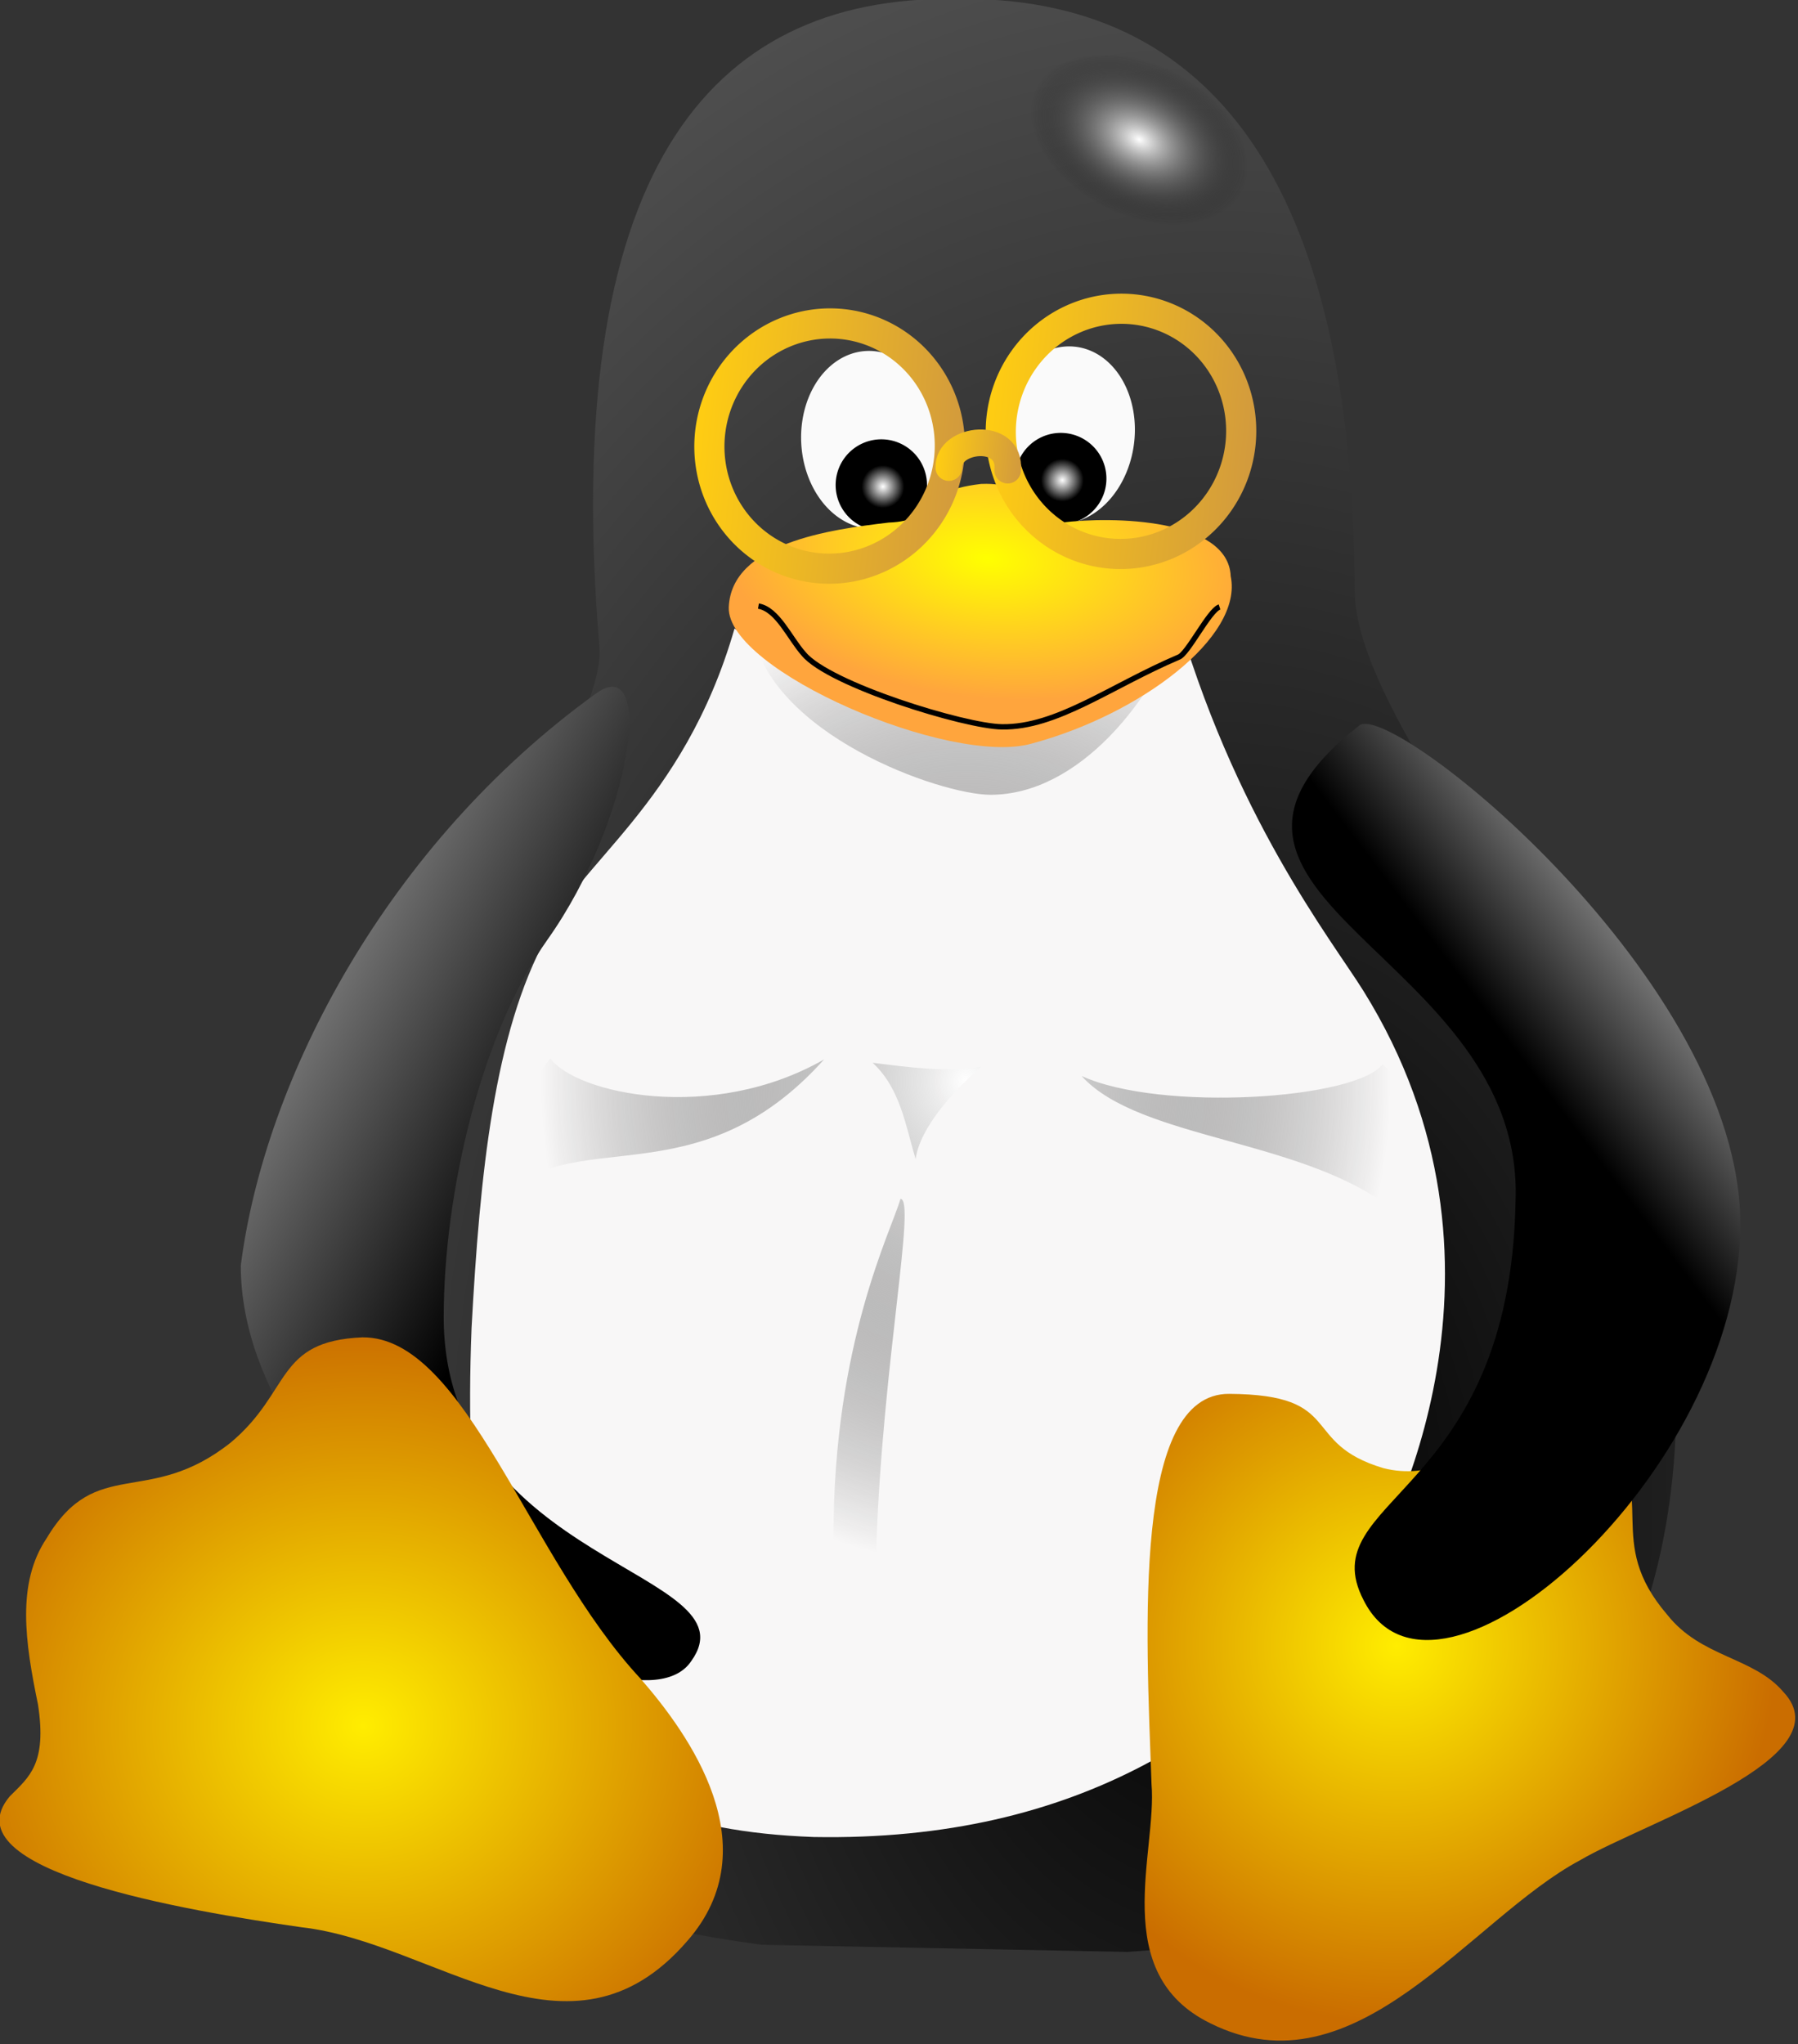 <?xml version="1.0" encoding="UTF-8" standalone="no"?>
<!-- Created with Sodipodi ("http://www.sodipodi.com/") -->
<svg
   xmlns:dc="http://purl.org/dc/elements/1.1/"
   xmlns:cc="http://creativecommons.org/ns#"
   xmlns:rdf="http://www.w3.org/1999/02/22-rdf-syntax-ns#"
   xmlns:svg="http://www.w3.org/2000/svg"
   xmlns="http://www.w3.org/2000/svg"
   xmlns:xlink="http://www.w3.org/1999/xlink"
   xmlns:sodipodi="http://sodipodi.sourceforge.net/DTD/sodipodi-0.dtd"
   xmlns:inkscape="http://www.inkscape.org/namespaces/inkscape"
   id="svg602"
   sodipodi:version="0.32"
   width="141.355"
   height="160.664"
   xml:space="preserve"
   sodipodi:docbase="/home/franck/Dessins/Vectoriels/Animaux"
   sodipodi:docname="teen_tux.svg"
   inkscape:version="0.46"
   inkscape:export-filename="/home/franck/teen_tux.png"
   inkscape:export-xdpi="36.261902"
   inkscape:export-ydpi="36.261902"
   inkscape:output_extension="org.inkscape.output.svg.inkscape"
   version="1.0"
   sodipodi:modified="true"><rect width="100%" height="100%" fill="#333333" stroke="none"/><defs
     id="defs604"><inkscape:perspective
       sodipodi:type="inkscape:persp3d"
       inkscape:vp_x="0 : 253.88734 : 1"
       inkscape:vp_y="0 : 1000 : 0"
       inkscape:vp_z="446.74988 : 253.88734 : 1"
       inkscape:persp3d-origin="223.37494 : 169.25823 : 1"
       id="perspective268" /><linearGradient
       id="linearGradient863"><stop
         style="stop-color:#ffffff;stop-opacity:1;"
         offset="0"
         id="stop864" /><stop
         style="stop-color:#000000;stop-opacity:0;"
         offset="1"
         id="stop865" /></linearGradient><linearGradient
       id="linearGradient716"><stop
         style="stop-color:#ffffff;stop-opacity:1;"
         offset="0"
         id="stop717" /><stop
         style="stop-color:#000000;stop-opacity:1;"
         offset="1"
         id="stop718" /></linearGradient><linearGradient
       id="linearGradient738"><stop
         style="stop-color:#ffffff;stop-opacity:1;"
         offset="0"
         id="stop739" /><stop
         style="stop-color:#aadae5;stop-opacity:1;"
         offset="1"
         id="stop740" /></linearGradient><linearGradient
       id="linearGradient688"><stop
         style="stop-color:#ab7200;stop-opacity:1;"
         offset="0"
         id="stop689" /><stop
         style="stop-color:#000000;stop-opacity:1;"
         offset="1"
         id="stop690" /></linearGradient><linearGradient
       id="linearGradient635"><stop
         style="stop-color:#ffed00;stop-opacity:1;"
         offset="0"
         id="stop636" /><stop
         style="stop-color:#ca6d00;stop-opacity:1;"
         offset="1"
         id="stop637" /></linearGradient><linearGradient
       id="linearGradient621"><stop
         style="stop-color:#000;stop-opacity:1;"
         offset="0"
         id="stop622" /><stop
         style="stop-color:#fff;stop-opacity:1;"
         offset="1"
         id="stop623" /></linearGradient><linearGradient
       xlink:href="#linearGradient635"
       id="linearGradient624"
       x1="0.393"
       y1="0.992"
       x2="0.393"
       y2="0.375"
       spreadMethod="reflect" /><linearGradient
       xlink:href="#linearGradient635"
       id="linearGradient628"
       x1="0.617"
       y1="1.093"
       x2="0.198"
       y2="-0.488" /><radialGradient
       xlink:href="#linearGradient635"
       id="radialGradient629"
       cx="0.044"
       cy="0.508"
       r="1.121"
       fx="0.044"
       fy="0.508"
       gradientTransform="translate(6.098844e-7,1.225341e-6)" /><radialGradient
       xlink:href="#linearGradient635"
       id="radialGradient633"
       cx="2.7225094e-06"
       cy="0.5"
       r="0.876"
       fx="2.7225094e-06"
       fy="0.5"
       gradientTransform="translate(3.571768e-8,1.016935e-6)" /><radialGradient
       xlink:href="#linearGradient635"
       id="radialGradient634"
       cx="0.403"
       cy="0.532"
       r="1.421"
       fx="0.403"
       fy="0.532" /><linearGradient
       xlink:href="#linearGradient635"
       id="linearGradient638"
       x1="0.202"
       y1="0.508"
       x2="1.217"
       y2="0.492" /><linearGradient
       xlink:href="#linearGradient635"
       id="linearGradient639"
       x1="0.013"
       y1="1.043"
       x2="0.601"
       y2="-0.217" /><linearGradient
       xlink:href="#linearGradient635"
       id="linearGradient640"
       x1="0.026"
       y1="0.969"
       x2="1.202"
       y2="-0.047" /><linearGradient
       xlink:href="#linearGradient635"
       id="linearGradient645"
       x1="0.493"
       y1="0.688"
       x2="0.503"
       y2="-0.208"
       gradientTransform="translate(-1.736693e-8,1.12503e-6)" /><linearGradient
       xlink:href="#linearGradient635"
       id="linearGradient662"
       x1="0.5"
       y1="4.286"
       x2="0.51"
       y2="-0.571" /><linearGradient
       xlink:href="#linearGradient688"
       id="linearGradient663"
       x1="0.8"
       y1="0.016"
       x2="0.1"
       y2="0.984"
       gradientTransform="translate(-1.354258e-6,2.60932e-8)" /><linearGradient
       xlink:href="#linearGradient688"
       id="linearGradient664"
       x1="1.297"
       y1="0.07"
       x2="-0.172"
       y2="0.664" /><radialGradient
       xlink:href="#linearGradient635"
       id="radialGradient703"
       cx="0.044"
       cy="0.508"
       r="1.121"
       fx="0.044"
       fy="0.508" /><linearGradient
       xlink:href="#linearGradient738"
       id="linearGradient737"
       x1="0.476"
       y1="0.815"
       x2="0.581"
       y2="0.796"
       spreadMethod="reflect" /><linearGradient
       xlink:href="#linearGradient635"
       id="linearGradient693"
       x1="0.004"
       y1="0.961"
       x2="0.711"
       y2="-0.039" /><radialGradient
       xlink:href="#linearGradient716"
       id="radialGradient715"
       cx="398.813"
       cy="448.455"
       r="3.2"
       fx="398.813"
       fy="448.455"
       gradientUnits="userSpaceOnUse" /><linearGradient
       xlink:href="#linearGradient716"
       id="linearGradient816"
       x1="0.624"
       y1="0.469"
       x2="0.618"
       y2="0.883" /><radialGradient
       xlink:href="#linearGradient716"
       id="radialGradient817"
       cx="0.487"
       cy="0.476"
       r="0.717"
       fx="0.487"
       fy="0.476"
       gradientTransform="translate(-7.996448e-8,-1.684752e-6)"
       spreadMethod="reflect" /><linearGradient
       xlink:href="#linearGradient621"
       id="linearGradient839"
       x1="0.205"
       y1="0.594"
       x2="1.666"
       y2="0.554" /><linearGradient
       xlink:href="#linearGradient716"
       id="linearGradient851"
       x1="0.47"
       y1="-0.178"
       x2="0.446"
       y2="0.732"
       gradientTransform="translate(2.988028e-8,1.287356e-6)" /><linearGradient
       xlink:href="#linearGradient716"
       id="linearGradient852"
       x1="976.844"
       y1="107.627"
       x2="963.122"
       y2="131.219"
       gradientTransform="scale(0.682,1.466)"
       gradientUnits="userSpaceOnUse" /><radialGradient
       xlink:href="#linearGradient635"
       id="radialGradient844"
       cx="518.951"
       cy="255.839"
       r="35.749"
       fx="518.951"
       fy="255.839"
       gradientTransform="scale(1.072,0.933)"
       gradientUnits="userSpaceOnUse" /><radialGradient
       xlink:href="#linearGradient635"
       id="radialGradient845"
       cx="627.733"
       cy="238.988"
       r="32.216"
       fx="627.733"
       fy="238.988"
       gradientTransform="scale(1.03,0.971)"
       gradientUnits="userSpaceOnUse" /><radialGradient
       xlink:href="#linearGradient635"
       id="radialGradient856"
       cx="316.49"
       cy="612.651"
       r="19.193"
       fx="316.49"
       fy="612.651"
       gradientTransform="scale(1.324,0.755)"
       gradientUnits="userSpaceOnUse" /><linearGradient
       xlink:href="#linearGradient716"
       id="linearGradient858"
       x1="753.227"
       y1="119.428"
       x2="792.346"
       y2="164.068"
       gradientTransform="scale(0.696,1.437)"
       gradientUnits="userSpaceOnUse" /><radialGradient
       xlink:href="#linearGradient621"
       id="radialGradient859"
       cx="436.165"
       cy="467.004"
       r="375.855"
       fx="436.165"
       fy="467.004"
       gradientTransform="scale(0.869,1.15)"
       gradientUnits="userSpaceOnUse" /><radialGradient
       xlink:href="#linearGradient863"
       id="radialGradient861"
       cx="507.872"
       cy="129.273"
       r="10.995"
       fx="507.872"
       fy="129.273"
       gradientTransform="scale(1.213,0.824)"
       gradientUnits="userSpaceOnUse" /><linearGradient
       xlink:href="#linearGradient688"
       id="linearGradient862"
       x1="416.57"
       y1="195.517"
       x2="416.714"
       y2="191.444"
       gradientTransform="scale(1.449,0.69)"
       gradientUnits="userSpaceOnUse" /><radialGradient
       xlink:href="#linearGradient863"
       id="radialGradient866"
       gradientTransform="scale(0.935,1.069)"
       cx="647.782"
       cy="173.578"
       fx="647.782"
       fy="173.578"
       r="37.421"
       gradientUnits="userSpaceOnUse" /><linearGradient
       xlink:href="#linearGradient688"
       id="linearGradient875"
       x1="516.532"
       y1="157.803"
       x2="516.677"
       y2="153.73"
       gradientTransform="scale(1.167,0.857)"
       gradientUnits="userSpaceOnUse" /><radialGradient
       fy="1313.429"
       fx="121.254"
       r="94.423"
       cy="1313.429"
       cx="121.254"
       id="radialGradient792"
       xlink:href="#linearGradient793"
       gradientTransform="scale(1.844,0.542)"
       gradientUnits="userSpaceOnUse" /><radialGradient
       fy="838.19"
       fx="180.431"
       r="208.313"
       cy="838.19"
       cx="180.431"
       id="radialGradient791"
       xlink:href="#linearGradient752"
       gradientTransform="scale(1.086,0.921)"
       gradientUnits="userSpaceOnUse" /><radialGradient
       fy="194.151"
       fx="380.159"
       r="239.552"
       cy="194.151"
       cx="380.159"
       id="radialGradient790"
       xlink:href="#linearGradient752"
       gradientTransform="scale(0.961,1.041)"
       gradientUnits="userSpaceOnUse" /><linearGradient
       id="linearGradient777"
       xlink:href="#linearGradient773"
       gradientTransform="scale(0.456,2.191)"
       x1="560.913"
       y1="222.595"
       x2="613.335"
       y2="222.595"
       gradientUnits="userSpaceOnUse" /><linearGradient
       spreadMethod="reflect"
       y2="330.979"
       x2="635.795"
       y1="332.257"
       x1="583.428"
       id="linearGradient776"
       xlink:href="#linearGradient773"
       gradientTransform="scale(0.435,2.298)"
       gradientUnits="userSpaceOnUse" /><linearGradient
       spreadMethod="reflect"
       y2="391.934"
       x2="933.546"
       y1="411.244"
       x1="882.166"
       id="linearGradient772"
       xlink:href="#linearGradient773"
       gradientTransform="scale(0.525,1.906)"
       gradientUnits="userSpaceOnUse" /><radialGradient
       fy="701.713"
       fx="396.683"
       r="410.121"
       cy="701.713"
       cx="396.683"
       id="radialGradient771"
       xlink:href="#linearGradient741"
       gradientTransform="scale(0.94,1.064)"
       gradientUnits="userSpaceOnUse" /><linearGradient
       gradientTransform="scale(1.253,0.798)"
       y2="627.125"
       x2="277.055"
       y1="627.125"
       x1="260.044"
       id="linearGradient766"
       xlink:href="#linearGradient747"
       gradientUnits="userSpaceOnUse" /><radialGradient
       fy="1281.799"
       fx="301.283"
       r="54.085"
       cy="1281.799"
       cx="301.283"
       id="radialGradient757"
       xlink:href="#linearGradient752"
       gradientTransform="scale(1.473,0.679)"
       gradientUnits="userSpaceOnUse" /><radialGradient
       gradientTransform="scale(1.381,0.724)"
       fy="734.939"
       fx="246.821"
       r="47.937"
       cy="734.939"
       cx="246.821"
       id="radialGradient751"
       xlink:href="#linearGradient752"
       gradientUnits="userSpaceOnUse" /><linearGradient
       y2="482.06"
       x2="346.554"
       y1="482.06"
       x1="278.641"
       id="linearGradient746"
       xlink:href="#linearGradient747"
       gradientTransform="scale(0.991,1.009)"
       gradientUnits="userSpaceOnUse" /><radialGradient
       fy="519.743"
       fx="312.093"
       r="5.312"
       cy="519.743"
       cx="312.093"
       id="radialGradient740"
       xlink:href="#linearGradient741"
       gradientUnits="userSpaceOnUse" /><linearGradient
       y2="340.093"
       x2="847.408"
       y1="609.451"
       x1="599"
       id="linearGradient734"
       xlink:href="#linearGradient726"
       gradientTransform="scale(0.846,1.182)"
       gradientUnits="userSpaceOnUse" /><radialGradient
       fy="636.961"
       fx="447.338"
       r="1075.431"
       cy="636.961"
       cx="447.338"
       id="radialGradient733"
       xlink:href="#linearGradient726"
       gradientTransform="scale(0.83,1.205)"
       gradientUnits="userSpaceOnUse" /><linearGradient
       y2="677.971"
       x2="401.525"
       y1="571.191"
       x1="286.491"
       id="linearGradient732"
       xlink:href="#linearGradient726"
       gradientTransform="scale(0.872,1.146)"
       gradientUnits="userSpaceOnUse" /><radialGradient
       gradientTransform="scale(1.464,0.683)"
       fy="572.649"
       fx="228.261"
       r="146.72"
       cy="572.649"
       cx="228.261"
       id="radialGradient731"
       xlink:href="#linearGradient726"
       gradientUnits="userSpaceOnUse" /><linearGradient
       y2="622.781"
       x2="300.319"
       y1="638.942"
       x1="113.779"
       id="linearGradient730"
       xlink:href="#linearGradient726"
       gradientTransform="scale(1.759,0.569)"
       gradientUnits="userSpaceOnUse" /><linearGradient
       y2="747.917"
       x2="248.837"
       y1="800.719"
       x1="135.556"
       id="linearGradient729"
       xlink:href="#linearGradient726"
       gradientTransform="scale(1.968,0.508)"
       gradientUnits="userSpaceOnUse" /><linearGradient
       id="linearGradient726"><stop
         id="stop727"
         offset="0"
         style="stop-color:#000;stop-opacity:1;" /><stop
         id="stop728"
         offset="1"
         style="stop-color:#fff;stop-opacity:1;" /></linearGradient><linearGradient
       id="linearGradient741"><stop
         id="stop742"
         offset="0"
         style="stop-color:#ffffff;stop-opacity:1;" /><stop
         id="stop743"
         offset="1"
         style="stop-color:#000000;stop-opacity:1;" /></linearGradient><linearGradient
       id="linearGradient747"><stop
         id="stop748"
         offset="0"
         style="stop-color:#ffcd12;stop-opacity:1;" /><stop
         id="stop749"
         offset="1"
         style="stop-color:#d29a3d;stop-opacity:1;" /></linearGradient><linearGradient
       id="linearGradient752"><stop
         id="stop753"
         offset="0"
         style="stop-color:#ffff00;stop-opacity:1;" /><stop
         id="stop754"
         offset="1"
         style="stop-color:#ffa53d;stop-opacity:1;" /></linearGradient><linearGradient
       id="linearGradient773"><stop
         id="stop774"
         offset="0"
         style="stop-color:#9e2d1d;stop-opacity:1;" /><stop
         id="stop775"
         offset="1"
         style="stop-color:#ea3f00;stop-opacity:1;" /></linearGradient><linearGradient
       id="linearGradient793"><stop
         id="stop794"
         offset="0"
         style="stop-color:#ffff00;stop-opacity:0.29;" /><stop
         id="stop795"
         offset="1"
         style="stop-color:#ffffff;stop-opacity:1;" /></linearGradient><radialGradient
       inkscape:collect="always"
       xlink:href="#linearGradient752"
       id="radialGradient8172"
       cx="201.397"
       cy="1318.226"
       fx="201.397"
       fy="1318.226"
       r="57.774"
       gradientTransform="scale(1.518,0.659)"
       gradientUnits="userSpaceOnUse" /><radialGradient
       inkscape:collect="always"
       xlink:href="#linearGradient741"
       id="radialGradient8174"
       cx="312.093"
       cy="519.743"
       fx="312.093"
       fy="519.743"
       r="5.312"
       gradientUnits="userSpaceOnUse" /><linearGradient
       inkscape:collect="always"
       xlink:href="#linearGradient747"
       id="linearGradient8176"
       x1="278.641"
       y1="482.06"
       x2="346.554"
       y2="482.06"
       gradientTransform="scale(0.991,1.009)"
       gradientUnits="userSpaceOnUse" /><linearGradient
       inkscape:collect="always"
       xlink:href="#linearGradient726"
       id="linearGradient8284"
       gradientUnits="userSpaceOnUse"
       gradientTransform="matrix(0.872,0,0,1.146,802.241,275.386)"
       x1="286.491"
       y1="571.191"
       x2="401.525"
       y2="677.971" /><radialGradient
       inkscape:collect="always"
       xlink:href="#linearGradient741"
       id="radialGradient8291"
       gradientUnits="userSpaceOnUse"
       gradientTransform="matrix(0.94,0,0,1.064,913.906,292.305)"
       cx="396.683"
       cy="701.713"
       fx="396.683"
       fy="701.713"
       r="410.121" /><linearGradient
       inkscape:collect="always"
       xlink:href="#linearGradient747"
       id="linearGradient8294"
       gradientUnits="userSpaceOnUse"
       gradientTransform="matrix(1.253,0,0,0.798,913.906,292.305)"
       x1="260.044"
       y1="627.125"
       x2="277.055"
       y2="627.125" /><linearGradient
       inkscape:collect="always"
       xlink:href="#linearGradient773"
       id="linearGradient8297"
       gradientUnits="userSpaceOnUse"
       gradientTransform="matrix(0.456,0,0,2.191,913.906,292.305)"
       x1="560.913"
       y1="222.595"
       x2="613.335"
       y2="222.595" /><radialGradient
       inkscape:collect="always"
       xlink:href="#linearGradient752"
       id="radialGradient8302"
       gradientUnits="userSpaceOnUse"
       gradientTransform="matrix(1.381,0,0,0.724,913.906,292.305)"
       cx="246.821"
       cy="734.939"
       fx="246.821"
       fy="734.939"
       r="47.937" /><linearGradient
       inkscape:collect="always"
       xlink:href="#linearGradient726"
       id="linearGradient8309"
       gradientUnits="userSpaceOnUse"
       gradientTransform="matrix(0.846,0,0,1.182,913.906,292.305)"
       x1="599"
       y1="609.451"
       x2="847.408"
       y2="340.093" /><linearGradient
       inkscape:collect="always"
       xlink:href="#linearGradient773"
       id="linearGradient8312"
       gradientUnits="userSpaceOnUse"
       gradientTransform="matrix(0.525,0,0,1.906,913.906,292.305)"
       spreadMethod="reflect"
       x1="882.166"
       y1="411.244"
       x2="933.546"
       y2="391.934" /><linearGradient
       inkscape:collect="always"
       xlink:href="#linearGradient726"
       id="linearGradient8315"
       gradientUnits="userSpaceOnUse"
       gradientTransform="matrix(1.968,0,0,0.508,913.906,292.305)"
       x1="135.556"
       y1="800.719"
       x2="248.837"
       y2="747.917" /><linearGradient
       inkscape:collect="always"
       xlink:href="#linearGradient726"
       id="linearGradient8318"
       gradientUnits="userSpaceOnUse"
       gradientTransform="matrix(1.759,0,0,0.569,913.906,292.305)"
       x1="113.779"
       y1="638.942"
       x2="300.319"
       y2="622.781" /><radialGradient
       inkscape:collect="always"
       xlink:href="#linearGradient726"
       id="radialGradient8322"
       gradientUnits="userSpaceOnUse"
       gradientTransform="matrix(1.448,-0.215,0.1,0.676,863.921,386.827)"
       cx="228.261"
       cy="572.649"
       fx="228.261"
       fy="572.649"
       r="146.72" /><linearGradient
       inkscape:collect="always"
       xlink:href="#linearGradient773"
       id="linearGradient8325"
       gradientUnits="userSpaceOnUse"
       gradientTransform="matrix(0.435,0,0,2.298,913.906,292.305)"
       spreadMethod="reflect"
       x1="583.428"
       y1="332.257"
       x2="635.795"
       y2="330.979" /><radialGradient
       inkscape:collect="always"
       xlink:href="#linearGradient752"
       id="radialGradient8329"
       gradientUnits="userSpaceOnUse"
       gradientTransform="matrix(1.473,0,0,0.679,913.906,292.305)"
       cx="301.283"
       cy="1281.799"
       fx="301.283"
       fy="1281.799"
       r="54.085" /><radialGradient
       inkscape:collect="always"
       xlink:href="#linearGradient752"
       id="radialGradient8332"
       gradientUnits="userSpaceOnUse"
       gradientTransform="matrix(1.518,0,0,0.659,913.906,292.305)"
       cx="201.397"
       cy="1318.226"
       fx="201.397"
       fy="1318.226"
       r="57.774" /><radialGradient
       inkscape:collect="always"
       xlink:href="#linearGradient726"
       id="radialGradient8335"
       gradientUnits="userSpaceOnUse"
       gradientTransform="matrix(0.83,0,0,1.205,913.906,292.305)"
       cx="447.338"
       cy="636.961"
       fx="447.338"
       fy="636.961"
       r="1075.431" /><radialGradient
       inkscape:collect="always"
       xlink:href="#linearGradient726"
       id="radialGradient8353"
       gradientUnits="userSpaceOnUse"
       gradientTransform="matrix(1.448,-0.215,0.1,0.676,863.921,386.827)"
       cx="228.261"
       cy="572.649"
       fx="228.261"
       fy="572.649"
       r="146.72" /><linearGradient
       inkscape:collect="always"
       xlink:href="#linearGradient726"
       id="linearGradient8355"
       gradientUnits="userSpaceOnUse"
       gradientTransform="matrix(1.759,0,0,0.569,913.906,292.305)"
       x1="113.779"
       y1="638.942"
       x2="300.319"
       y2="622.781" /><linearGradient
       inkscape:collect="always"
       xlink:href="#linearGradient726"
       id="linearGradient8357"
       gradientUnits="userSpaceOnUse"
       gradientTransform="matrix(1.968,0,0,0.508,913.906,292.305)"
       x1="135.556"
       y1="800.719"
       x2="248.837"
       y2="747.917" /><radialGradient
       inkscape:collect="always"
       xlink:href="#linearGradient741"
       id="radialGradient8359"
       gradientUnits="userSpaceOnUse"
       cx="312.093"
       cy="519.743"
       fx="312.093"
       fy="519.743"
       r="5.312" /><radialGradient
       inkscape:collect="always"
       xlink:href="#linearGradient741"
       id="radialGradient8361"
       gradientUnits="userSpaceOnUse"
       cx="312.093"
       cy="519.743"
       fx="312.093"
       fy="519.743"
       r="5.312" /><radialGradient
       inkscape:collect="always"
       xlink:href="#linearGradient752"
       id="radialGradient8363"
       gradientUnits="userSpaceOnUse"
       gradientTransform="matrix(1.381,0,0,0.724,913.906,292.305)"
       cx="246.821"
       cy="734.939"
       fx="246.821"
       fy="734.939"
       r="47.937" /><linearGradient
       inkscape:collect="always"
       xlink:href="#linearGradient747"
       id="linearGradient8365"
       gradientUnits="userSpaceOnUse"
       gradientTransform="scale(0.991,1.009)"
       x1="278.641"
       y1="482.06"
       x2="346.554"
       y2="482.06" /><linearGradient
       inkscape:collect="always"
       xlink:href="#linearGradient747"
       id="linearGradient8367"
       gradientUnits="userSpaceOnUse"
       gradientTransform="scale(0.991,1.009)"
       x1="278.641"
       y1="482.06"
       x2="346.554"
       y2="482.06" /><linearGradient
       inkscape:collect="always"
       xlink:href="#linearGradient773"
       id="linearGradient8369"
       gradientUnits="userSpaceOnUse"
       gradientTransform="matrix(0.456,0,0,2.191,913.906,292.305)"
       x1="560.913"
       y1="222.595"
       x2="613.335"
       y2="222.595" /><linearGradient
       inkscape:collect="always"
       xlink:href="#linearGradient747"
       id="linearGradient8371"
       gradientUnits="userSpaceOnUse"
       gradientTransform="matrix(1.253,0,0,0.798,913.906,292.305)"
       x1="260.044"
       y1="627.125"
       x2="277.055"
       y2="627.125" /><radialGradient
       inkscape:collect="always"
       xlink:href="#linearGradient716"
       id="radialGradient8373"
       cx="398.813"
       cy="448.455"
       fx="398.813"
       fy="448.455"
       r="3.2"
       gradientUnits="userSpaceOnUse" /><linearGradient
       inkscape:collect="always"
       xlink:href="#linearGradient716"
       id="linearGradient8376"
       gradientUnits="userSpaceOnUse"
       gradientTransform="matrix(2.046,0,0,4.399,-1434.675,-66.289)"
       x1="976.844"
       y1="107.627"
       x2="963.122"
       y2="131.219" /><linearGradient
       inkscape:collect="always"
       xlink:href="#linearGradient716"
       id="linearGradient8391"
       gradientUnits="userSpaceOnUse"
       gradientTransform="matrix(2.087,0,0,4.312,-1434.675,-66.289)"
       x1="753.227"
       y1="119.428"
       x2="792.346"
       y2="164.068" /><radialGradient
       inkscape:collect="always"
       xlink:href="#linearGradient716"
       id="radialGradient8398"
       gradientUnits="userSpaceOnUse"
       cx="398.813"
       cy="448.455"
       fx="398.813"
       fy="448.455"
       r="3.2" /><radialGradient
       inkscape:collect="always"
       xlink:href="#linearGradient716"
       id="radialGradient8400"
       gradientUnits="userSpaceOnUse"
       cx="398.813"
       cy="448.455"
       fx="398.813"
       fy="448.455"
       r="3.2" /><radialGradient
       inkscape:collect="always"
       xlink:href="#linearGradient635"
       id="radialGradient8402"
       gradientUnits="userSpaceOnUse"
       gradientTransform="scale(1.324,0.755)"
       cx="316.49"
       cy="612.651"
       fx="316.49"
       fy="612.651"
       r="19.193" /><linearGradient
       inkscape:collect="always"
       xlink:href="#linearGradient688"
       id="linearGradient8404"
       gradientUnits="userSpaceOnUse"
       gradientTransform="scale(1.449,0.69)"
       x1="416.57"
       y1="195.517"
       x2="416.714"
       y2="191.444" /><linearGradient
       inkscape:collect="always"
       xlink:href="#linearGradient688"
       id="linearGradient8406"
       gradientUnits="userSpaceOnUse"
       gradientTransform="scale(1.167,0.857)"
       x1="516.532"
       y1="157.803"
       x2="516.677"
       y2="153.73" /><radialGradient
       inkscape:collect="always"
       xlink:href="#linearGradient621"
       id="radialGradient8420"
       gradientUnits="userSpaceOnUse"
       gradientTransform="scale(0.869,1.15)"
       cx="436.165"
       cy="467.004"
       fx="436.165"
       fy="467.004"
       r="375.855" /><radialGradient
       inkscape:collect="always"
       xlink:href="#linearGradient863"
       id="radialGradient8422"
       gradientUnits="userSpaceOnUse"
       gradientTransform="scale(1.213,0.824)"
       cx="507.872"
       cy="129.273"
       fx="507.872"
       fy="129.273"
       r="10.995" /><radialGradient
       inkscape:collect="always"
       xlink:href="#linearGradient863"
       id="radialGradient8424"
       gradientUnits="userSpaceOnUse"
       gradientTransform="scale(0.935,1.069)"
       cx="647.782"
       cy="173.578"
       fx="647.782"
       fy="173.578"
       r="37.421" /><linearGradient
       inkscape:collect="always"
       xlink:href="#linearGradient716"
       id="linearGradient8426"
       gradientUnits="userSpaceOnUse"
       gradientTransform="matrix(2.087,0,0,4.312,-1434.675,-66.289)"
       x1="753.227"
       y1="119.428"
       x2="792.346"
       y2="164.068" /><radialGradient
       inkscape:collect="always"
       xlink:href="#linearGradient635"
       id="radialGradient8428"
       gradientUnits="userSpaceOnUse"
       gradientTransform="scale(1.03,0.971)"
       cx="627.733"
       cy="238.988"
       fx="627.733"
       fy="238.988"
       r="32.216" /><radialGradient
       inkscape:collect="always"
       xlink:href="#linearGradient635"
       id="radialGradient8430"
       gradientUnits="userSpaceOnUse"
       gradientTransform="scale(1.072,0.933)"
       cx="518.951"
       cy="255.839"
       fx="518.951"
       fy="255.839"
       r="35.749" /><linearGradient
       inkscape:collect="always"
       xlink:href="#linearGradient716"
       id="linearGradient8432"
       gradientUnits="userSpaceOnUse"
       gradientTransform="matrix(2.046,0,0,4.399,-1434.675,-66.289)"
       x1="976.844"
       y1="107.627"
       x2="963.122"
       y2="131.219" /><linearGradient
       inkscape:collect="always"
       xlink:href="#linearGradient716"
       id="linearGradient8435"
       gradientUnits="userSpaceOnUse"
       gradientTransform="matrix(1.942,0,0,4.399,-1334.708,-69.521)"
       x1="976.844"
       y1="107.627"
       x2="963.122"
       y2="131.219" /><linearGradient
       inkscape:collect="always"
       xlink:href="#linearGradient716"
       id="linearGradient8441"
       gradientUnits="userSpaceOnUse"
       gradientTransform="matrix(1.982,0,0,4.312,-1362.985,-63.866)"
       x1="753.227"
       y1="119.428"
       x2="792.346"
       y2="164.068" /><radialGradient
       inkscape:collect="always"
       xlink:href="#linearGradient621"
       id="radialGradient8448"
       gradientUnits="userSpaceOnUse"
       gradientTransform="scale(0.869,1.15)"
       cx="436.165"
       cy="467.004"
       fx="436.165"
       fy="467.004"
       r="375.855" /><radialGradient
       inkscape:collect="always"
       xlink:href="#linearGradient863"
       id="radialGradient8450"
       gradientUnits="userSpaceOnUse"
       gradientTransform="scale(1.213,0.824)"
       cx="507.872"
       cy="129.273"
       fx="507.872"
       fy="129.273"
       r="10.995" /><radialGradient
       inkscape:collect="always"
       xlink:href="#linearGradient863"
       id="radialGradient8452"
       gradientUnits="userSpaceOnUse"
       gradientTransform="scale(0.935,1.069)"
       cx="647.782"
       cy="173.578"
       fx="647.782"
       fy="173.578"
       r="37.421" /><radialGradient
       inkscape:collect="always"
       xlink:href="#linearGradient863"
       id="radialGradient8455"
       gradientUnits="userSpaceOnUse"
       gradientTransform="matrix(2.826,0,0,3.207,-1451.314,-67.097)"
       cx="647.782"
       cy="173.578"
       fx="647.782"
       fy="173.578"
       r="37.421" /><radialGradient
       inkscape:collect="always"
       xlink:href="#linearGradient621"
       id="radialGradient8460"
       gradientUnits="userSpaceOnUse"
       gradientTransform="matrix(2.476,0,0,3.451,-637.5,-1015.629)"
       cx="436.165"
       cy="467.004"
       fx="436.165"
       fy="467.004"
       r="375.855" /><linearGradient
       inkscape:collect="always"
       xlink:href="#linearGradient747"
       id="linearGradient17741"
       gradientUnits="userSpaceOnUse"
       gradientTransform="matrix(1.246,0.123,-7.852313e-2,0.795,97.881,-203.943)"
       x1="260.044"
       y1="627.125"
       x2="277.055"
       y2="627.125" /><linearGradient
       inkscape:collect="always"
       xlink:href="#linearGradient773"
       id="linearGradient17744"
       gradientUnits="userSpaceOnUse"
       gradientTransform="matrix(0.454,4.489173e-2,-0.215,2.18,97.881,-203.943)"
       x1="560.913"
       y1="222.595"
       x2="613.335"
       y2="222.595" /><radialGradient
       inkscape:collect="always"
       xlink:href="#linearGradient752"
       id="radialGradient17749"
       gradientUnits="userSpaceOnUse"
       gradientTransform="matrix(1.374,0.136,-7.123006e-2,0.721,97.881,-203.943)"
       cx="246.821"
       cy="734.939"
       fx="246.821"
       fy="734.939"
       r="47.937" /><linearGradient
       inkscape:collect="always"
       xlink:href="#linearGradient726"
       id="linearGradient17756"
       gradientUnits="userSpaceOnUse"
       gradientTransform="matrix(1.958,0.194,-4.998248e-2,0.506,97.881,-203.943)"
       x1="135.556"
       y1="800.719"
       x2="248.837"
       y2="747.917" /><linearGradient
       inkscape:collect="always"
       xlink:href="#linearGradient726"
       id="linearGradient17759"
       gradientUnits="userSpaceOnUse"
       gradientTransform="matrix(1.75,0.173,-5.591719e-2,0.566,97.881,-203.943)"
       x1="113.779"
       y1="638.942"
       x2="300.319"
       y2="622.781" /><radialGradient
       inkscape:collect="always"
       xlink:href="#linearGradient726"
       id="radialGradient17763"
       gradientUnits="userSpaceOnUse"
       gradientTransform="matrix(1.462,-7.107315e-2,3.315919e-2,0.682,38.842,-114.796)"
       cx="228.261"
       cy="572.649"
       fx="228.261"
       fy="572.649"
       r="146.72" /></defs><sodipodi:namedview
     id="base"
     inkscape:zoom="0.6188714"
     inkscape:cx="278.37555"
     inkscape:cy="316.16856"
     inkscape:window-width="822"
     inkscape:window-height="722"
     inkscape:window-x="3"
     inkscape:window-y="25"
     inkscape:current-layer="svg602"
     showgrid="false" /><g
     id="g18394"
     transform="matrix(0.316,0,0,0.316,-43.94,-69.713)"><path
       sodipodi:nodetypes="csccsss"
       id="path756"
       d="M 376.543,220.345 C 314.681,219.629 278.389,264.488 288.186,381.707 C 291.739,424.869 80.36,671.501 328.608,704.278 L 419.534,706.05 C 587.048,695.419 555.862,538.58 550.083,520.692 C 533.041,458.94 476.477,400.758 476.079,367.611 C 475.692,266.407 440.75,219.288 376.543,220.345 z"
       style="font-size:12px;fill:url(#radialGradient8460);fill-rule:evenodd" /><path
       transform="matrix(1.935,0.947,-0.898,1.892,-673.904,-529.632)"
       sodipodi:ry="10.630493"
       sodipodi:rx="15.650421"
       sodipodi:cy="107.43024"
       sodipodi:cx="615.68225"
       d="M 631.333,107.43 A 15.65,10.63 0 1 1 600.032,107.43 A 15.65,10.63 0 1 1 631.333,107.43 z"
       id="path860"
       style="font-size:12px;fill:url(#radialGradient8450);fill-rule:evenodd"
       sodipodi:type="arc" /><path
       sodipodi:nodetypes="cssccscss"
       id="path793"
       d="M 478.164,612.443 C 448.699,650.325 407.623,678.66 341.502,677.475 C 274.11,675.014 252.877,640.806 256.371,550.858 C 258.453,512.593 261.953,477.487 275.057,453.615 C 281.851,435.712 308.963,421.399 321.796,376.922 C 342.812,392.318 377.962,405.945 385.201,406.036 C 398.98,406.331 420.061,384.157 431.181,371.18 C 445.748,423.368 470.418,454.465 478.234,467.007 C 520.515,534.849 484.711,602.497 478.164,612.443 z"
       style="font-size:12px;fill:#f8f7f7;fill-rule:evenodd" /><path
       sodipodi:nodetypes="cccccccccccccccccccccc"
       id="path871"
       d="M 357.085,604.708 C 357.085,637.978 354.974,657.214 351.033,657.214 C 347.091,657.214 346.419,635.736 346.419,602.466 C 346.419,554.654 360.748,526.859 363.074,518.78 C 367.015,518.78 358.701,559.32 357.085,604.708 z M 483.017,485.271 C 495.633,496.42 483.625,506.324 486.779,522.485 C 465.154,503.818 422.671,504.396 408.138,488.2 C 427.753,497.211 476.529,494.041 483.017,485.271 z M 356.161,484.929 C 363.061,491.288 364.362,500.616 366.847,508.855 C 367.934,501.032 376.335,491.856 383.099,485.911 C 374.481,487.375 364.779,485.971 356.161,484.929 z M 275.989,483.86 C 269.005,491.827 271.607,496.592 263.145,519.251 C 280.987,499.332 312.11,519.772 344.078,484.089 C 316.207,500.037 282.476,492.629 275.989,483.86 z M 435.416,369.537 C 426.495,395.665 406.902,418.272 385.489,418.272 C 372.998,418.272 330.541,403.358 326.081,377.231 C 342.709,393.501 376.308,403.045 390.317,403.598 C 405.809,403.983 421.037,384.613 435.416,369.537 z"
       style="font-size:12px;fill:url(#radialGradient8455);fill-rule:evenodd" /><path
       style="font-size:12px;fill:url(#linearGradient8441);fill-rule:evenodd"
       d="M 249.444,548.148 C 249.444,609.929 327.208,611.15 311.044,633.7 C 296.326,655.864 198.956,597.158 198.956,535.378 C 204.902,488.63 235.612,430.402 287.292,393.113 C 302.129,382.408 296.394,424.512 275.272,454.284 C 258.786,477.523 249.444,517.258 249.444,548.148 z"
       id="path758"
       sodipodi:nodetypes="cscssc" /><g
       id="g1065"
       transform="matrix(2.848,0,0,3,-1334.436,-53.164)"
       style="font-size:12px"><path
         style="font-size:12px;fill:url(#radialGradient8428);fill-rule:evenodd"
         d="M 662.602,249.841 C 652.956,254.72 643.024,269.404 630.293,263.362 C 621.353,259.215 625.663,249.164 625.156,243.531 C 624.668,230.55 623.507,211.131 631.947,211.184 C 642.155,211.246 638.026,215.255 645.42,217.344 C 653.505,219.306 658.739,209.047 664.847,213.609 C 669.479,219.944 664.622,223.322 670.205,229.491 C 673.168,233.06 677.751,232.984 680.354,235.897 C 685.774,241.348 668.32,246.654 662.602,249.841 z"
         id="path842"
         sodipodi:nodetypes="csssscsss"
         transform="translate(-7.188,-4.375)" /><path
         style="font-size:12px;fill:url(#radialGradient8430);fill-rule:evenodd"
         d="M 550.891,255.401 C 562.595,256.653 574.367,267.804 584.603,256.54 C 591.832,248.725 584.743,239.391 580.515,234.79 C 570.734,224.827 565.241,206.427 556.223,206.499 C 548.588,206.809 550.063,210.982 544.701,215.234 C 537.495,220.649 532.989,216.239 528.639,223.151 C 525.987,226.895 526.759,231.779 527.886,236.951 C 528.678,241.871 527.098,242.949 525.416,244.55 C 519.933,250.733 540.853,254.032 550.891,255.401 z"
         id="path843"
         sodipodi:nodetypes="cssssssss"
         transform="translate(-7.188,-4.375)" /></g><path
       style="font-size:12px;fill:url(#linearGradient8435);fill-rule:evenodd"
       d="M 516.109,519.229 C 514.821,592.923 465.151,593.223 478.295,618.562 C 496.153,654.242 572.027,586.821 572.027,525.041 C 572.027,464.513 486.06,395.369 477.318,400.956 C 422.791,443.679 518.372,457.843 516.109,519.229 z"
       id="path857"
       sodipodi:nodetypes="cscss" /><path
       transform="matrix(0.877,-4.83359e-2,5.500371e-2,0.998,59.335,-168.802)"
       sodipodi:ry="22.132584"
       sodipodi:rx="19.739868"
       sodipodi:cy="514.60022"
       sodipodi:cx="305.66895"
       d="M 325.409,514.6 A 19.74,22.133 0 1 1 285.929,514.6 A 19.74,22.133 0 1 1 325.409,514.6 z"
       id="path737"
       style="fill:#fafafa;fill-opacity:1;fill-rule:evenodd;stroke:none;stroke-width:1pt;stroke-linecap:butt;stroke-linejoin:miter;stroke-opacity:1"
       sodipodi:type="arc" /><path
       transform="matrix(0.872,0.11,-0.126,0.992,202.26,-215.286)"
       sodipodi:ry="22.132584"
       sodipodi:rx="19.739868"
       sodipodi:cy="514.60022"
       sodipodi:cx="305.66895"
       d="M 325.409,514.6 A 19.74,22.133 0 1 1 285.929,514.6 A 19.74,22.133 0 1 1 325.409,514.6 z"
       id="path738"
       style="fill:#fafafa;fill-opacity:1;fill-rule:evenodd;stroke:none;stroke-width:1pt;stroke-linecap:butt;stroke-linejoin:miter;stroke-opacity:1"
       sodipodi:type="arc" /><path
       transform="matrix(0.995,9.835295e-2,-9.835295e-2,0.995,99.307,-206.207)"
       sodipodi:ry="11.365356"
       sodipodi:rx="11.365372"
       sodipodi:cy="519.38562"
       sodipodi:cx="311.6507"
       d="M 323.016,519.386 A 11.365,11.365 0 1 1 300.285,519.386 A 11.365,11.365 0 1 1 323.016,519.386 z"
       id="path739"
       style="fill:url(#radialGradient8359);fill-opacity:1;fill-rule:evenodd;stroke:none;stroke-width:1pt;stroke-linecap:butt;stroke-linejoin:miter;stroke-opacity:1"
       sodipodi:type="arc" /><path
       transform="matrix(0.995,9.835295e-2,-9.835295e-2,0.995,143.946,-207.806)"
       sodipodi:ry="11.365356"
       sodipodi:rx="11.365372"
       sodipodi:cy="519.38562"
       sodipodi:cx="311.6507"
       d="M 323.016,519.386 A 11.365,11.365 0 1 1 300.285,519.386 A 11.365,11.365 0 1 1 323.016,519.386 z"
       id="path744"
       style="fill:url(#radialGradient8361);fill-opacity:1;fill-rule:evenodd;stroke:none;stroke-width:1pt;stroke-linecap:butt;stroke-linejoin:miter;stroke-opacity:1"
       sodipodi:type="arc" /><path
       sodipodi:nodetypes="cssssss"
       id="path736"
       d="M 445.235,363.892 C 448.415,379.101 422.524,398.335 395.826,405.513 C 375.641,411.378 319.805,387.333 320.361,371.651 C 321.005,355.641 345.564,352.306 360.14,350.574 C 372.819,350.099 365.727,343.028 383.115,340.966 C 398.239,340.35 390.825,351.065 402.947,350.609 C 415.981,348.932 444.631,349.589 445.235,363.892 z"
       style="font-size:12px;fill:url(#radialGradient17749);fill-rule:evenodd;stroke-width:1" /><path
       transform="matrix(0.995,9.835295e-2,-9.835295e-2,0.995,88.343,-216.908)"
       sodipodi:ry="30.50708"
       sodipodi:rx="29.908905"
       sodipodi:cy="520.58197"
       sodipodi:cx="309.85617"
       d="M 339.765,520.582 A 29.909,30.507 0 1 1 279.947,520.582 A 29.909,30.507 0 1 1 339.765,520.582 z"
       id="path745"
       style="fill:none;fill-opacity:1;fill-rule:evenodd;stroke:url(#linearGradient8365);stroke-width:7.5;stroke-linecap:round;stroke-linejoin:miter;stroke-dasharray:none;stroke-opacity:1"
       sodipodi:type="arc" /><path
       transform="matrix(0.995,9.835295e-2,-9.835295e-2,0.995,160.835,-220.563)"
       sodipodi:ry="30.50708"
       sodipodi:rx="29.908905"
       sodipodi:cy="520.58197"
       sodipodi:cx="309.85617"
       d="M 339.765,520.582 A 29.909,30.507 0 1 1 279.947,520.582 A 29.909,30.507 0 1 1 339.765,520.582 z"
       id="path750"
       style="fill:none;fill-opacity:1;fill-rule:evenodd;stroke:url(#linearGradient8367);stroke-width:7.5;stroke-linecap:round;stroke-linejoin:miter;stroke-dasharray:none;stroke-opacity:1"
       sodipodi:type="arc" /><path
       sodipodi:nodetypes="cc"
       id="path765"
       d="M 375.107,336.898 C 374.818,329.454 390.642,327.717 389.749,337.539"
       style="fill:none;fill-opacity:1;fill-rule:evenodd;stroke:url(#linearGradient17741);stroke-width:6.625;stroke-linecap:round;stroke-linejoin:miter;stroke-dasharray:none;stroke-opacity:1" /><path
       sodipodi:nodetypes="csscc"
       id="path778"
       d="M 327.746,371.346 C 332.515,372.159 335.514,379.337 339.011,383.238 C 345.307,390.867 379.151,401.275 388.339,401.376 C 401.973,401.579 415.241,391.321 432.267,384.059 C 434.536,383.321 439.873,372.4 442.457,371.561"
       style="fill:none;fill-opacity:1;fill-rule:evenodd;stroke:#000000;stroke-width:1pt;stroke-linecap:butt;stroke-linejoin:miter;stroke-opacity:1" /></g><g
     id="g780"
     transform="translate(775.035,71.977)"><Board
       type="python:connect4"
       section="/boards/."
       name="connect4"
       icon="boardicons/python.png"
       difficulty="2"
       boarddir="connect4"
       author="Laurent Lacheny (laurent.lacheny@wanadoo.fr)"
       id="Board781"><title
         id="title7796">Connect 4</title><title
         xml:lang="cs"
         id="title7798">Spojit 4</title><title
         xml:lang="en_CA"
         id="title7800">Connect 4</title><description
         id="description7802">Arrange four coins in a row</description><description
         xml:lang="cs"
         id="description7804">Uspořádat čtyři mince do řady</description><description
         xml:lang="en_CA"
         id="description7806">Arrange four coins in a row</description><prerequisite
         id="prerequisite7808">Mouse manipulation</prerequisite><prerequisite
         xml:lang="ar"
         id="prerequisite7810">استعمال الفأرة</prerequisite><prerequisite
         xml:lang="bg"
         id="prerequisite7812">Операции с мишката</prerequisite><prerequisite
         xml:lang="ca"
         id="prerequisite7814">Manipulació del ratolí</prerequisite><prerequisite
         xml:lang="cs"
         id="prerequisite7816">Manipulace s myší</prerequisite><prerequisite
         xml:lang="da"
         id="prerequisite7818">Brug af mus</prerequisite><prerequisite
         xml:lang="de"
         id="prerequisite7820">Maus-Handhabung</prerequisite><prerequisite
         xml:lang="en_CA"
         id="prerequisite7822">Mouse manipulation</prerequisite><prerequisite
         xml:lang="en_GB"
         id="prerequisite7824">Mouse manipulation</prerequisite><prerequisite
         xml:lang="es"
         id="prerequisite7826">Manipulación del ratón</prerequisite><prerequisite
         xml:lang="et"
         id="prerequisite7828">Hiire tundmine</prerequisite><prerequisite
         xml:lang="fi"
         id="prerequisite7830">Hiiren käyttöä</prerequisite><prerequisite
         xml:lang="fr"
         id="prerequisite7832">Manipulation de la souris</prerequisite><prerequisite
         xml:lang="gu"
         id="prerequisite7834">માઉસ વાપરવાની અાવડત</prerequisite><prerequisite
         xml:lang="hr"
         id="prerequisite7836">Upravljanje mišem</prerequisite><prerequisite
         xml:lang="hu"
         id="prerequisite7838">Egérkezelés</prerequisite><prerequisite
         xml:lang="it"
         id="prerequisite7840">Utilizzo del mouse</prerequisite><prerequisite
         xml:lang="lt"
         id="prerequisite7842">Mokėti naudotis pele</prerequisite><prerequisite
         xml:lang="mk"
         id="prerequisite7844">Работа со глувче</prerequisite><prerequisite
         xml:lang="ms"
         id="prerequisite7846">Manipulasi tetikus</prerequisite><prerequisite
         xml:lang="nb"
         id="prerequisite7848">Bruk av mus</prerequisite><prerequisite
         xml:lang="nl"
         id="prerequisite7850">Omgaan met de muis</prerequisite><prerequisite
         xml:lang="nn"
         id="prerequisite7852">Du må kunna bruka musa.</prerequisite><prerequisite
         xml:lang="pl"
         id="prerequisite7854">Posługiwanie się myszką</prerequisite><prerequisite
         xml:lang="pt"
         id="prerequisite7856">Manipular o rato</prerequisite><prerequisite
         xml:lang="pt_BR"
         id="prerequisite7858">Manipulação do Mouse</prerequisite><prerequisite
         xml:lang="ro"
         id="prerequisite7860">Folosirea mausului</prerequisite><prerequisite
         xml:lang="ru"
         id="prerequisite7862">Работа с мышью.</prerequisite><prerequisite
         xml:lang="sk"
         id="prerequisite7864">Manipulácia s myšou</prerequisite><prerequisite
         xml:lang="sl"
         id="prerequisite7866">Ravnanje z miško</prerequisite><prerequisite
         xml:lang="sr"
         id="prerequisite7868">Баратање мишем</prerequisite><prerequisite
         xml:lang="sr@Latn"
         id="prerequisite7870">Baratanje mišem</prerequisite><prerequisite
         xml:lang="sv"
         id="prerequisite7872">Musmanipulering</prerequisite><prerequisite
         xml:lang="tr"
         id="prerequisite7874">Fare işlemleri</prerequisite><prerequisite
         xml:lang="zh_CN"
         id="prerequisite7876">鼠标操纵</prerequisite><goal
         id="goal7878">Create a line of 4 pieces either horizontaly or vertically</goal><goal
         xml:lang="cs"
         id="goal7880">Vytvořit řadu 4 kamenů buď vodorovně nebo svisle</goal><goal
         xml:lang="en_CA"
         id="goal7882">Create a line of 4 pieces either horizontally or vertically</goal><manual
         id="manual7884">Click anywhere in the line in which you want to drop a piece</manual><manual
         xml:lang="cs"
         id="manual7886">Klikni kdekoli ve sloupci, kde chceš pustit kámen</manual><manual
         xml:lang="en_CA"
         id="manual7888">Click anywhere in the line in which you want to drop a piece</manual><credit
         id="credit7890">Laurent Lacheny. Images and Artificial Intelligence taken from project 4stattack by Jeroen Vloothuis. The original project can be found on http://forcedattack.sourceforge.net</credit><credit
         xml:lang="cs"
         id="credit7892">Laurent Lacheny. Obrázky a umělá inteligence převzaty z projektu 4stattack od Jeroen Vloothuis. Původní projekt najdete na http://forcedattack.sourceforge.net</credit><credit
         xml:lang="en_CA"
         id="credit7894">Laurent Lacheny. Images and Artificial Intelligence taken from project 4stattack by Jeroen Vloothuis. The original project can be found on http://forcedattack.sourceforge.net</credit></Board></g><g
     id="g782"
     transform="translate(775.035,71.977)"><Board
       type="python:connect4"
       section="/boards/."
       name="connect4"
       icon="boardicons/python.png"
       difficulty="2"
       boarddir="connect4"
       author="Laurent Lacheny (laurent.lacheny@wanadoo.fr)"
       id="Board783"><title
         id="title7898">Connect 4</title><title
         xml:lang="cs"
         id="title7900">Spojit 4</title><title
         xml:lang="en_CA"
         id="title7902">Connect 4</title><description
         id="description7904">Arrange four coins in a row</description><description
         xml:lang="cs"
         id="description7906">Uspořádat čtyři mince do řady</description><description
         xml:lang="en_CA"
         id="description7908">Arrange four coins in a row</description><prerequisite
         id="prerequisite7910">Mouse manipulation</prerequisite><prerequisite
         xml:lang="ar"
         id="prerequisite7912">استعمال الفأرة</prerequisite><prerequisite
         xml:lang="bg"
         id="prerequisite7914">Операции с мишката</prerequisite><prerequisite
         xml:lang="ca"
         id="prerequisite7916">Manipulació del ratolí</prerequisite><prerequisite
         xml:lang="cs"
         id="prerequisite7918">Manipulace s myší</prerequisite><prerequisite
         xml:lang="da"
         id="prerequisite7920">Brug af mus</prerequisite><prerequisite
         xml:lang="de"
         id="prerequisite7922">Maus-Handhabung</prerequisite><prerequisite
         xml:lang="en_CA"
         id="prerequisite7924">Mouse manipulation</prerequisite><prerequisite
         xml:lang="en_GB"
         id="prerequisite7926">Mouse manipulation</prerequisite><prerequisite
         xml:lang="es"
         id="prerequisite7928">Manipulación del ratón</prerequisite><prerequisite
         xml:lang="et"
         id="prerequisite7930">Hiire tundmine</prerequisite><prerequisite
         xml:lang="fi"
         id="prerequisite7932">Hiiren käyttöä</prerequisite><prerequisite
         xml:lang="fr"
         id="prerequisite7934">Manipulation de la souris</prerequisite><prerequisite
         xml:lang="gu"
         id="prerequisite7936">માઉસ વાપરવાની અાવડત</prerequisite><prerequisite
         xml:lang="hr"
         id="prerequisite7938">Upravljanje mišem</prerequisite><prerequisite
         xml:lang="hu"
         id="prerequisite7940">Egérkezelés</prerequisite><prerequisite
         xml:lang="it"
         id="prerequisite7942">Utilizzo del mouse</prerequisite><prerequisite
         xml:lang="lt"
         id="prerequisite7944">Mokėti naudotis pele</prerequisite><prerequisite
         xml:lang="mk"
         id="prerequisite7946">Работа со глувче</prerequisite><prerequisite
         xml:lang="ms"
         id="prerequisite7948">Manipulasi tetikus</prerequisite><prerequisite
         xml:lang="nb"
         id="prerequisite7950">Bruk av mus</prerequisite><prerequisite
         xml:lang="nl"
         id="prerequisite7952">Omgaan met de muis</prerequisite><prerequisite
         xml:lang="nn"
         id="prerequisite7954">Du må kunna bruka musa.</prerequisite><prerequisite
         xml:lang="pl"
         id="prerequisite7956">Posługiwanie się myszką</prerequisite><prerequisite
         xml:lang="pt"
         id="prerequisite7958">Manipular o rato</prerequisite><prerequisite
         xml:lang="pt_BR"
         id="prerequisite7960">Manipulação do Mouse</prerequisite><prerequisite
         xml:lang="ro"
         id="prerequisite7962">Folosirea mausului</prerequisite><prerequisite
         xml:lang="ru"
         id="prerequisite7964">Работа с мышью.</prerequisite><prerequisite
         xml:lang="sk"
         id="prerequisite7966">Manipulácia s myšou</prerequisite><prerequisite
         xml:lang="sl"
         id="prerequisite7968">Ravnanje z miško</prerequisite><prerequisite
         xml:lang="sr"
         id="prerequisite7970">Баратање мишем</prerequisite><prerequisite
         xml:lang="sr@Latn"
         id="prerequisite7972">Baratanje mišem</prerequisite><prerequisite
         xml:lang="sv"
         id="prerequisite7974">Musmanipulering</prerequisite><prerequisite
         xml:lang="tr"
         id="prerequisite7976">Fare işlemleri</prerequisite><prerequisite
         xml:lang="zh_CN"
         id="prerequisite7978">鼠标操纵</prerequisite><goal
         id="goal7980">Create a line of 4 pieces either horizontaly or vertically</goal><goal
         xml:lang="cs"
         id="goal7982">Vytvořit řadu 4 kamenů buď vodorovně nebo svisle</goal><goal
         xml:lang="en_CA"
         id="goal7984">Create a line of 4 pieces either horizontally or vertically</goal><manual
         id="manual7986">Click anywhere in the line in which you want to drop a piece</manual><manual
         xml:lang="cs"
         id="manual7988">Klikni kdekoli ve sloupci, kde chceš pustit kámen</manual><manual
         xml:lang="en_CA"
         id="manual7990">Click anywhere in the line in which you want to drop a piece</manual><credit
         id="credit7992">Laurent Lacheny. Images and Artificial Intelligence taken from project 4stattack by Jeroen Vloothuis. The original project can be found on http://forcedattack.sourceforge.net</credit><credit
         xml:lang="cs"
         id="credit7994">Laurent Lacheny. Obrázky a umělá inteligence převzaty z projektu 4stattack od Jeroen Vloothuis. Původní projekt najdete na http://forcedattack.sourceforge.net</credit><credit
         xml:lang="en_CA"
         id="credit7996">Laurent Lacheny. Images and Artificial Intelligence taken from project 4stattack by Jeroen Vloothuis. The original project can be found on http://forcedattack.sourceforge.net</credit></Board></g></svg>